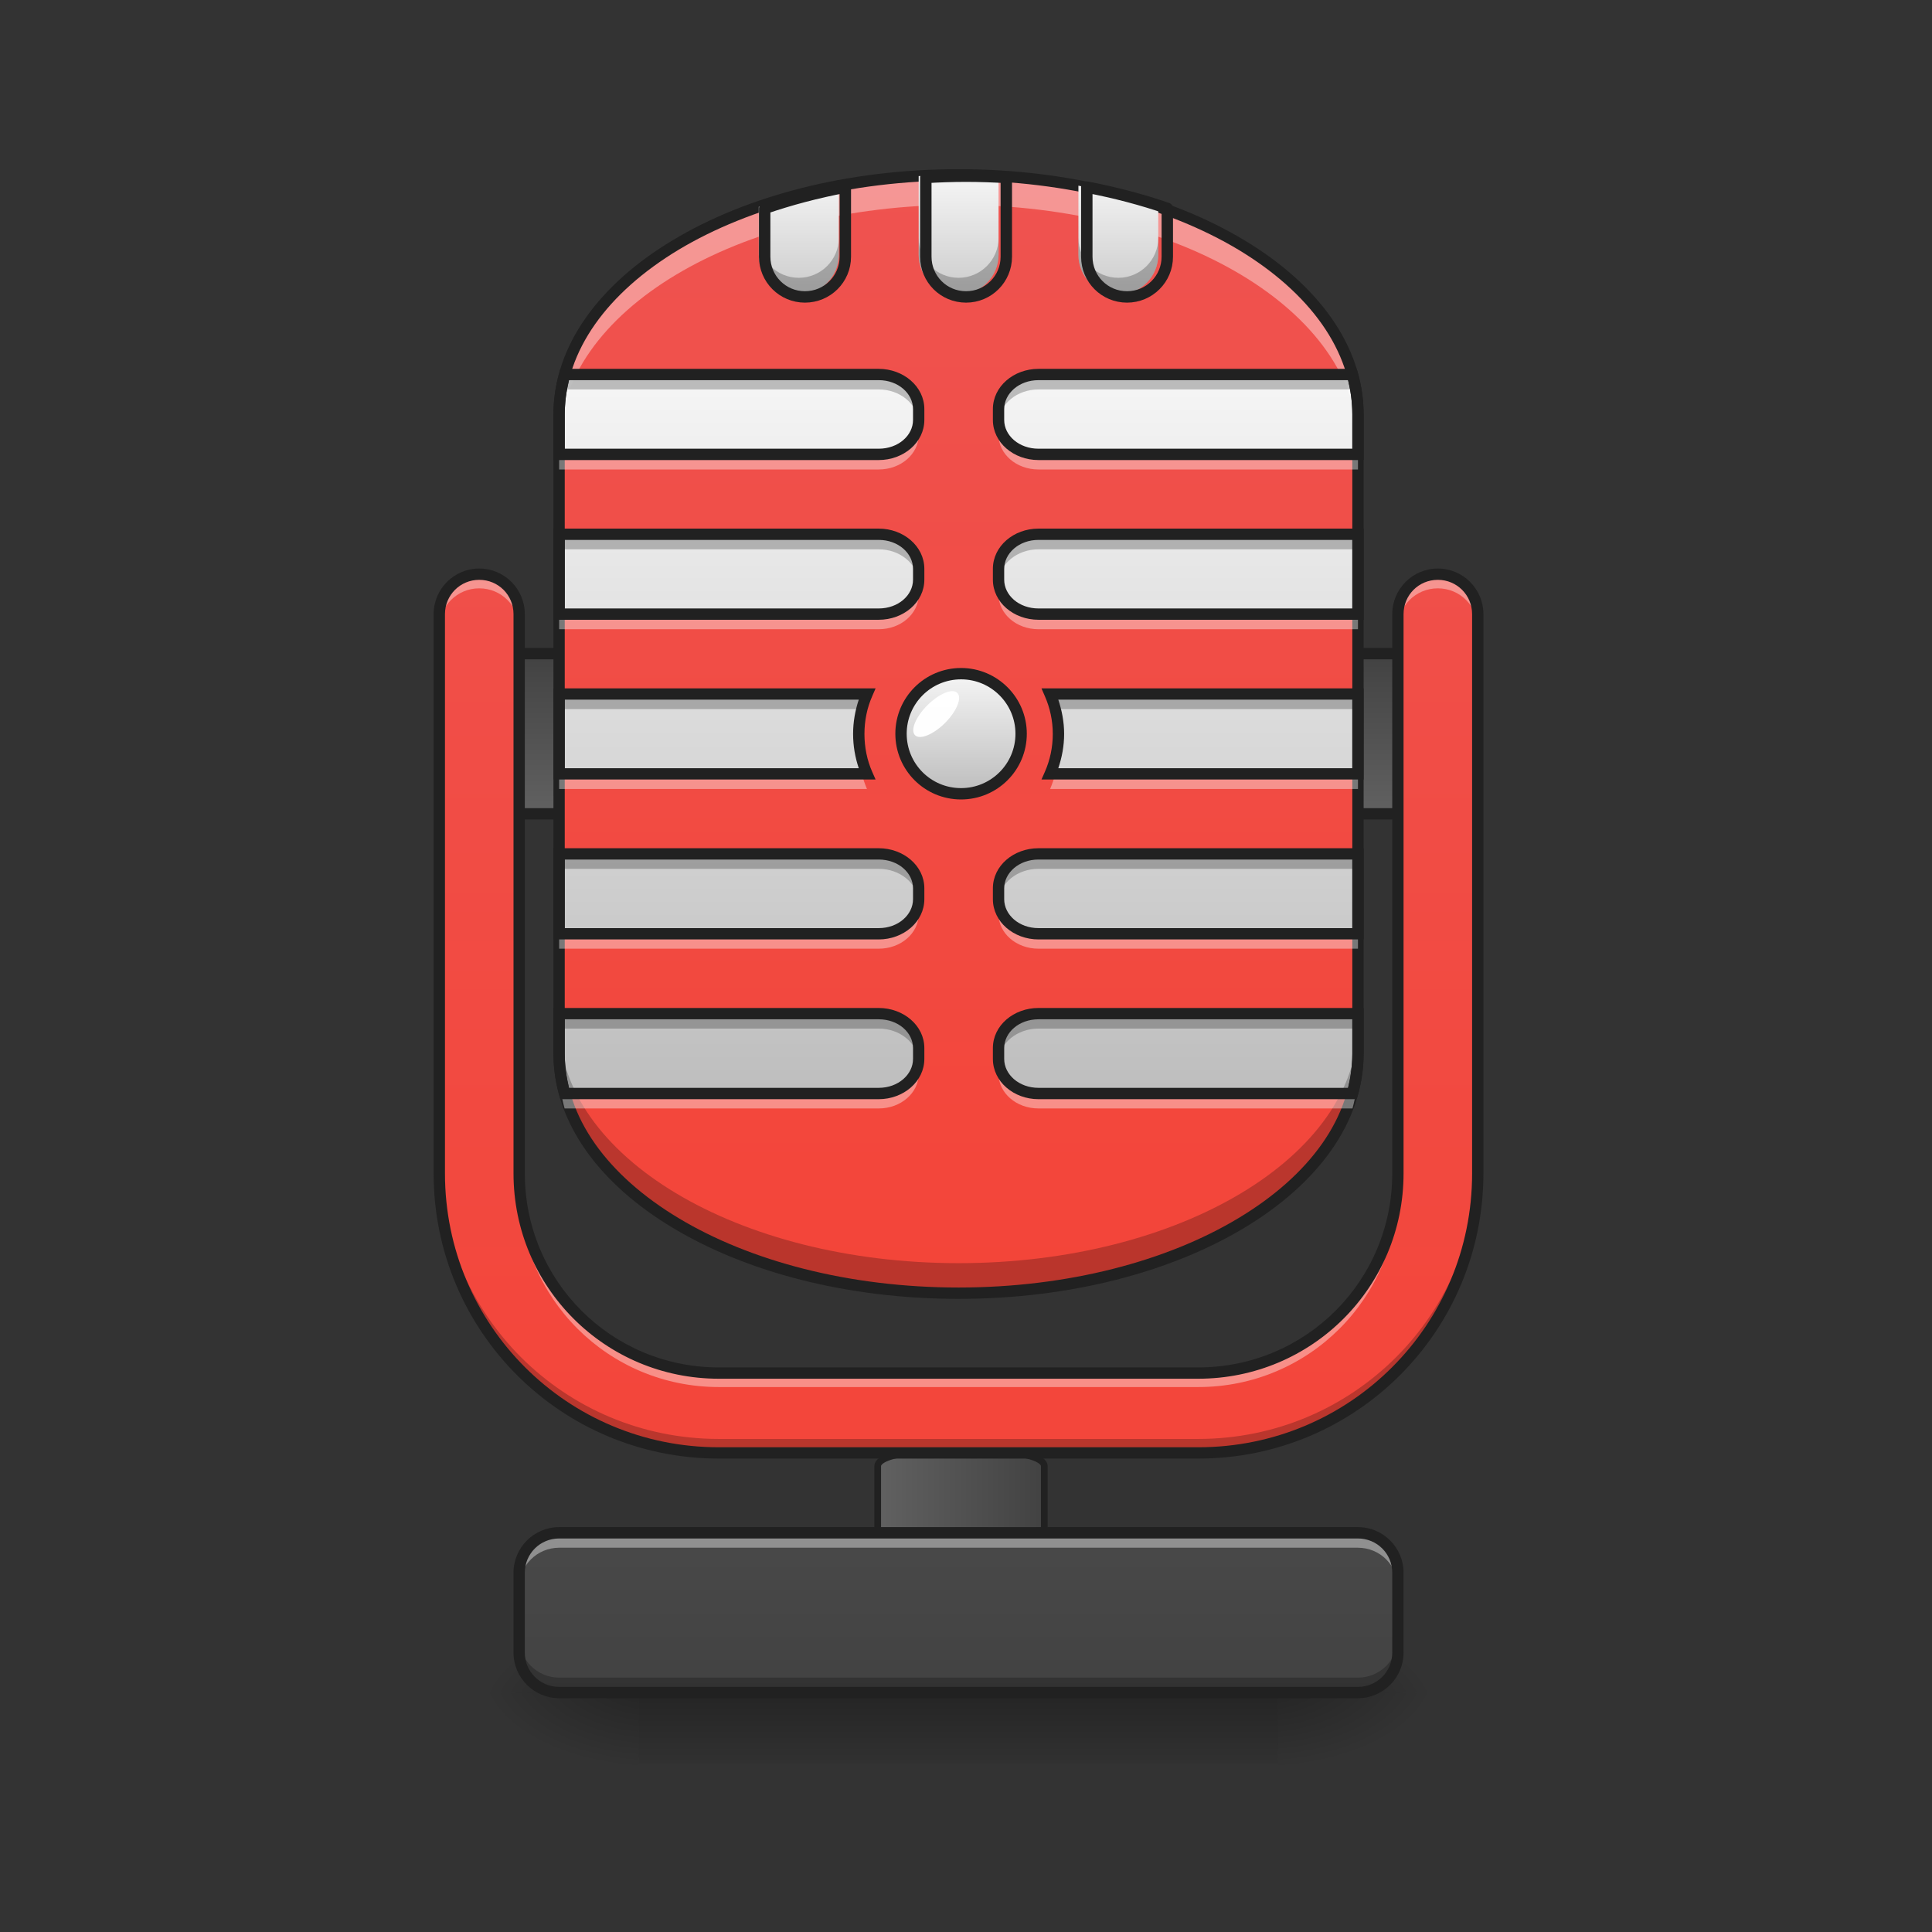 <?xml version="1.0" encoding="UTF-8"?>
<svg xmlns="http://www.w3.org/2000/svg" xmlns:xlink="http://www.w3.org/1999/xlink" width="48pt" height="48pt" viewBox="0 0 48 48" version="1.1">
<rect x="0" y="0" width="48" height="48" fill="#333333" stroke="none"/>
<defs>
<linearGradient id="linear0" gradientUnits="userSpaceOnUse" x1="275.167" y1="170" x2="232.833" y2="170" gradientTransform="matrix(1.04,0,0,0.337,-10.266,140.699)">
<stop offset="0" style="stop-color:rgb(25.882%,25.882%,25.882%);stop-opacity:1;"/>
<stop offset="1" style="stop-color:rgb(38.039%,38.039%,38.039%);stop-opacity:1;"/>
</linearGradient>
<linearGradient id="linear1" gradientUnits="userSpaceOnUse" x1="254" y1="233.5" x2="254" y2="254.667" gradientTransform="matrix(0.094,0,0,0.094,-0,20.158)">
<stop offset="0" style="stop-color:rgb(0%,0%,0%);stop-opacity:0.275;"/>
<stop offset="1" style="stop-color:rgb(0%,0%,0%);stop-opacity:0;"/>
</linearGradient>
<radialGradient id="radial0" gradientUnits="userSpaceOnUse" cx="450.909" cy="189.579" fx="450.909" fy="189.579" r="21.167" gradientTransform="matrix(0,-0.117,-0.211,-0,71.25,95.393)">
<stop offset="0" style="stop-color:rgb(0%,0%,0%);stop-opacity:0.314;"/>
<stop offset="0.222" style="stop-color:rgb(0%,0%,0%);stop-opacity:0.275;"/>
<stop offset="1" style="stop-color:rgb(0%,0%,0%);stop-opacity:0;"/>
</radialGradient>
<radialGradient id="radial1" gradientUnits="userSpaceOnUse" cx="450.909" cy="189.579" fx="450.909" fy="189.579" r="21.167" gradientTransform="matrix(-0,0.117,0.211,0,-23.62,-11.291)">
<stop offset="0" style="stop-color:rgb(0%,0%,0%);stop-opacity:0.314;"/>
<stop offset="0.222" style="stop-color:rgb(0%,0%,0%);stop-opacity:0.275;"/>
<stop offset="1" style="stop-color:rgb(0%,0%,0%);stop-opacity:0;"/>
</radialGradient>
<radialGradient id="radial2" gradientUnits="userSpaceOnUse" cx="450.909" cy="189.579" fx="450.909" fy="189.579" r="21.167" gradientTransform="matrix(-0,-0.117,0.211,-0,-23.62,95.393)">
<stop offset="0" style="stop-color:rgb(0%,0%,0%);stop-opacity:0.314;"/>
<stop offset="0.222" style="stop-color:rgb(0%,0%,0%);stop-opacity:0.275;"/>
<stop offset="1" style="stop-color:rgb(0%,0%,0%);stop-opacity:0;"/>
</radialGradient>
<radialGradient id="radial3" gradientUnits="userSpaceOnUse" cx="450.909" cy="189.579" fx="450.909" fy="189.579" r="21.167" gradientTransform="matrix(0,0.117,-0.211,0,71.25,-11.291)">
<stop offset="0" style="stop-color:rgb(0%,0%,0%);stop-opacity:0.314;"/>
<stop offset="0.222" style="stop-color:rgb(0%,0%,0%);stop-opacity:0.275;"/>
<stop offset="1" style="stop-color:rgb(0%,0%,0%);stop-opacity:0;"/>
</radialGradient>
<linearGradient id="linear2" gradientUnits="userSpaceOnUse" x1="254" y1="233.5" x2="254" y2="43" gradientTransform="matrix(0.094,0,0,0.094,0,20.158)">
<stop offset="0" style="stop-color:rgb(25.882%,25.882%,25.882%);stop-opacity:1;"/>
<stop offset="1" style="stop-color:rgb(38.039%,38.039%,38.039%);stop-opacity:1;"/>
</linearGradient>
<linearGradient id="linear3" gradientUnits="userSpaceOnUse" x1="254" y1="-41.667" x2="254" y2="0.667" gradientTransform="matrix(1,0,0,1,0,0)">
<stop offset="0" style="stop-color:rgb(25.882%,25.882%,25.882%);stop-opacity:1;"/>
<stop offset="1" style="stop-color:rgb(38.039%,38.039%,38.039%);stop-opacity:1;"/>
</linearGradient>
<linearGradient id="linear4" gradientUnits="userSpaceOnUse" x1="254" y1="159.417" x2="254" y2="-168.667" gradientTransform="matrix(0.094,0,0,0.094,0,20.158)">
<stop offset="0" style="stop-color:rgb(95.686%,26.275%,21.176%);stop-opacity:1;"/>
<stop offset="1" style="stop-color:rgb(93.725%,32.549%,31.373%);stop-opacity:1;"/>
</linearGradient>
<linearGradient id="linear5" gradientUnits="userSpaceOnUse" x1="960" y1="1135.118" x2="960" y2="415.118" gradientTransform="matrix(0.025,0,0,0.025,0,-0.992)">
<stop offset="0" style="stop-color:rgb(74.118%,74.118%,74.118%);stop-opacity:1;"/>
<stop offset="1" style="stop-color:rgb(96.078%,96.078%,96.078%);stop-opacity:1;"/>
</linearGradient>
<linearGradient id="linear6" gradientUnits="userSpaceOnUse" x1="254" y1="5.958" x2="254" y2="-25.792" gradientTransform="matrix(1,0,0,1,0,-10.583)">
<stop offset="0" style="stop-color:rgb(74.118%,74.118%,74.118%);stop-opacity:1;"/>
<stop offset="1" style="stop-color:rgb(96.078%,96.078%,96.078%);stop-opacity:1;"/>
</linearGradient>
<linearGradient id="linear7" gradientUnits="userSpaceOnUse" x1="960" y1="1735.117" x2="960" y2="215.117" gradientTransform="matrix(0.025,0,0,0.025,0,-0.992)">
<stop offset="0" style="stop-color:rgb(95.686%,26.275%,21.176%);stop-opacity:1;"/>
<stop offset="1" style="stop-color:rgb(93.725%,32.549%,31.373%);stop-opacity:1;"/>
</linearGradient>
<linearGradient id="linear8" gradientUnits="userSpaceOnUse" x1="960" y1="335.118" x2="960" y2="175.118" gradientTransform="matrix(0.025,0,0,0.025,0,0)">
<stop offset="0" style="stop-color:rgb(74.118%,74.118%,74.118%);stop-opacity:1;"/>
<stop offset="1" style="stop-color:rgb(96.078%,96.078%,96.078%);stop-opacity:1;"/>
</linearGradient>
</defs>
<g id="surface1">
<path style="fill-rule:nonzero;fill:url(#linear0);stroke-width:1.777;stroke-linecap:round;stroke-linejoin:miter;stroke:rgb(12.941%,12.941%,12.941%);stroke-opacity:1;stroke-miterlimit:4;" d="M 242.977 169.505 L 265.016 169.505 C 271.099 169.505 276.015 171.088 276.015 173.046 L 276.015 208.751 C 276.015 210.751 271.099 212.334 265.016 212.334 L 242.977 212.334 C 236.894 212.334 231.978 210.751 231.978 208.751 L 231.978 173.046 C 231.978 171.088 236.894 169.505 242.977 169.505 Z M 242.977 169.505 " transform="matrix(0.094,0,0,0.094,0,20.158)"/>
<path style=" stroke:none;fill-rule:nonzero;fill:url(#linear1);" d="M 15.875 42.051 L 31.754 42.051 L 31.754 43.816 L 15.875 43.816 Z M 15.875 42.051 "/>
<path style=" stroke:none;fill-rule:nonzero;fill:url(#radial0);" d="M 31.754 42.051 L 35.723 42.051 L 35.723 40.066 L 31.754 40.066 Z M 31.754 42.051 "/>
<path style=" stroke:none;fill-rule:nonzero;fill:url(#radial1);" d="M 15.875 42.051 L 11.906 42.051 L 11.906 44.035 L 15.875 44.035 Z M 15.875 42.051 "/>
<path style=" stroke:none;fill-rule:nonzero;fill:url(#radial2);" d="M 15.875 42.051 L 11.906 42.051 L 11.906 40.066 L 15.875 40.066 Z M 15.875 42.051 "/>
<path style=" stroke:none;fill-rule:nonzero;fill:url(#radial3);" d="M 31.754 42.051 L 35.723 42.051 L 35.723 44.035 L 31.754 44.035 Z M 31.754 42.051 "/>
<path style=" stroke:none;fill-rule:nonzero;fill:url(#linear2);" d="M 13.891 38.082 L 33.738 38.082 C 34.285 38.082 34.73 38.527 34.73 39.074 L 34.73 41.059 C 34.73 41.605 34.285 42.051 33.738 42.051 L 13.891 42.051 C 13.344 42.051 12.898 41.605 12.898 41.059 L 12.898 39.074 C 12.898 38.527 13.344 38.082 13.891 38.082 Z M 13.891 38.082 "/>
<path style="fill-rule:nonzero;fill:url(#linear3);stroke-width:3;stroke-linecap:round;stroke-linejoin:round;stroke:rgb(12.941%,12.941%,12.941%);stroke-opacity:1;stroke-miterlimit:4;" d="M 126.988 -41.683 L 381.005 -41.683 L 381.005 0.646 L 126.988 0.646 Z M 126.988 -41.683 " transform="matrix(0.094,0,0,0.094,0,20.158)"/>
<path style=" stroke:none;fill-rule:nonzero;fill:url(#linear4);" d="M 23.816 4.344 C 29.297 4.344 33.738 7.008 33.738 10.297 L 33.738 26.176 C 33.738 29.461 29.297 32.129 23.816 32.129 C 18.336 32.129 13.891 29.461 13.891 26.176 L 13.891 10.297 C 13.891 7.008 18.336 4.344 23.816 4.344 Z M 23.816 4.344 "/>
<path style=" stroke:none;fill-rule:nonzero;fill:url(#linear5);" d="M 14.027 9.305 C 13.938 9.629 13.891 9.961 13.891 10.297 L 13.891 11.289 L 21.832 11.289 C 22.379 11.289 22.824 10.906 22.824 10.434 L 22.824 10.164 C 22.824 9.688 22.379 9.305 21.832 9.305 Z M 25.801 9.305 C 25.25 9.305 24.809 9.688 24.809 10.164 L 24.809 10.434 C 24.809 10.906 25.25 11.289 25.801 11.289 L 33.738 11.289 L 33.738 10.297 C 33.738 9.961 33.691 9.629 33.602 9.305 Z M 13.891 13.273 L 13.891 15.258 L 21.832 15.258 C 22.379 15.258 22.824 14.875 22.824 14.402 L 22.824 14.133 C 22.824 13.656 22.379 13.273 21.832 13.273 Z M 25.801 13.273 C 25.25 13.273 24.809 13.656 24.809 14.133 L 24.809 14.402 C 24.809 14.875 25.25 15.258 25.801 15.258 L 33.738 15.258 L 33.738 13.273 Z M 13.891 17.242 L 13.891 19.227 L 21.539 19.227 C 21.406 18.926 21.336 18.59 21.336 18.234 C 21.336 17.883 21.406 17.547 21.539 17.242 Z M 26.09 17.242 C 26.223 17.547 26.297 17.883 26.297 18.234 C 26.297 18.59 26.223 18.926 26.09 19.227 L 33.738 19.227 L 33.738 17.242 Z M 13.891 21.215 L 13.891 23.199 L 21.832 23.199 C 22.379 23.199 22.824 22.816 22.824 22.34 L 22.824 22.07 C 22.824 21.594 22.379 21.215 21.832 21.215 Z M 25.801 21.215 C 25.25 21.215 24.809 21.594 24.809 22.07 L 24.809 22.34 C 24.809 22.816 25.25 23.199 25.801 23.199 L 33.738 23.199 L 33.738 21.215 Z M 13.891 25.184 L 13.891 26.176 C 13.891 26.512 13.938 26.844 14.027 27.168 L 21.832 27.168 C 22.379 27.168 22.824 26.785 22.824 26.309 L 22.824 26.039 C 22.824 25.566 22.379 25.184 21.832 25.184 Z M 25.801 25.184 C 25.25 25.184 24.809 25.566 24.809 26.039 L 24.809 26.309 C 24.809 26.785 25.25 27.168 25.801 27.168 L 33.602 27.168 C 33.691 26.844 33.738 26.512 33.738 26.176 L 33.738 25.184 Z M 25.801 25.184 "/>
<path style="fill-rule:nonzero;fill:url(#linear6);stroke-width:3;stroke-linecap:round;stroke-linejoin:miter;stroke:rgb(12.941%,12.941%,12.941%);stroke-opacity:1;stroke-miterlimit:4;" d="M 254.017 -36.392 C 262.767 -36.392 269.891 -29.268 269.891 -20.519 C 269.891 -11.728 262.767 -4.645 254.017 -4.645 C 245.227 -4.645 238.144 -11.728 238.144 -20.519 C 238.144 -29.268 245.227 -36.392 254.017 -36.392 Z M 254.017 -36.392 " transform="matrix(0.094,0,0,0.094,0,20.158)"/>
<path style=" stroke:none;fill-rule:nonzero;fill:url(#linear7);" d="M 11.906 14.266 C 11.359 14.266 10.914 14.711 10.914 15.258 L 10.914 29.152 C 10.914 33 14.012 36.098 17.859 36.098 L 29.77 36.098 C 33.617 36.098 36.715 33 36.715 29.152 L 36.715 15.258 C 36.715 14.711 36.273 14.266 35.723 14.266 C 35.172 14.266 34.73 14.711 34.73 15.258 L 34.73 29.152 C 34.73 31.898 32.516 34.113 29.77 34.113 L 17.859 34.113 C 15.113 34.113 12.898 31.898 12.898 29.152 L 12.898 15.258 C 12.898 14.711 12.457 14.266 11.906 14.266 Z M 11.906 14.266 "/>
<path style=" stroke:none;fill-rule:nonzero;fill:rgb(100%,100%,100%);fill-opacity:0.392;" d="M 13.891 38.082 C 13.344 38.082 12.898 38.523 12.898 39.074 L 12.898 39.445 C 12.898 38.895 13.344 38.453 13.891 38.453 L 33.738 38.453 C 34.289 38.453 34.73 38.895 34.73 39.445 L 34.73 39.074 C 34.73 38.523 34.289 38.082 33.738 38.082 Z M 13.891 38.082 "/>
<path style=" stroke:none;fill-rule:nonzero;fill:rgb(0%,0%,0%);fill-opacity:0.235;" d="M 12.898 40.688 L 12.898 41.059 C 12.898 41.609 13.344 42.051 13.891 42.051 L 33.738 42.051 C 34.289 42.051 34.73 41.609 34.73 41.059 L 34.73 40.688 C 34.73 41.234 34.289 41.68 33.738 41.68 L 13.891 41.68 C 13.344 41.68 12.898 41.234 12.898 40.688 Z M 12.898 40.688 "/>
<path style=" stroke:none;fill-rule:nonzero;fill:rgb(12.941%,12.941%,12.941%);fill-opacity:1;" d="M 13.891 37.941 C 13.266 37.941 12.758 38.449 12.758 39.074 L 12.758 41.059 C 12.758 41.684 13.266 42.191 13.891 42.191 L 33.738 42.191 C 34.363 42.191 34.871 41.684 34.871 41.059 L 34.871 39.074 C 34.871 38.449 34.363 37.941 33.738 37.941 Z M 13.891 38.223 L 33.738 38.223 C 34.211 38.223 34.59 38.602 34.59 39.074 L 34.59 41.059 C 34.59 41.531 34.211 41.91 33.738 41.91 L 13.891 41.91 C 13.418 41.91 13.039 41.531 13.039 41.059 L 13.039 39.074 C 13.039 38.602 13.418 38.223 13.891 38.223 Z M 13.891 38.223 "/>
<path style=" stroke:none;fill-rule:nonzero;fill:rgb(100%,100%,100%);fill-opacity:0.392;" d="M 23.816 4.344 C 18.316 4.344 13.891 7 13.891 10.297 L 13.891 11.043 C 13.891 7.742 18.316 5.09 23.816 5.09 C 29.312 5.09 33.738 7.742 33.738 11.043 L 33.738 10.297 C 33.738 7 29.312 4.344 23.816 4.344 Z M 23.816 4.344 "/>
<path style=" stroke:none;fill-rule:nonzero;fill:rgb(0%,0%,0%);fill-opacity:0.235;" d="M 23.816 32.129 C 18.316 32.129 13.891 29.473 13.891 26.176 L 13.891 25.43 C 13.891 28.727 18.316 31.383 23.816 31.383 C 29.312 31.383 33.738 28.727 33.738 25.43 L 33.738 26.176 C 33.738 29.473 29.312 32.129 23.816 32.129 Z M 23.816 32.129 "/>
<path style=" stroke:none;fill-rule:nonzero;fill:rgb(12.941%,12.941%,12.941%);fill-opacity:1;" d="M 23.816 4.203 C 21.043 4.203 18.539 4.871 16.719 5.965 C 14.898 7.055 13.75 8.586 13.75 10.297 L 13.75 26.176 C 13.75 27.887 14.898 29.418 16.719 30.508 C 18.539 31.602 21.043 32.27 23.816 32.27 C 26.586 32.27 29.09 31.602 30.91 30.508 C 32.73 29.418 33.879 27.887 33.879 26.176 L 33.879 10.297 C 33.879 8.586 32.73 7.055 30.91 5.965 C 29.09 4.871 26.586 4.203 23.816 4.203 Z M 23.816 4.484 C 26.539 4.484 29 5.145 30.766 6.203 C 32.531 7.266 33.598 8.711 33.598 10.297 L 33.598 26.176 C 33.598 27.762 32.531 29.207 30.766 30.266 C 29 31.328 26.539 31.988 23.816 31.988 C 21.09 31.988 18.629 31.328 16.863 30.266 C 15.098 29.207 14.031 27.762 14.031 26.176 L 14.031 10.297 C 14.031 8.711 15.098 7.266 16.863 6.203 C 18.629 5.145 21.09 4.484 23.816 4.484 Z M 23.816 4.484 "/>
<path style=" stroke:none;fill-rule:nonzero;fill:rgb(0%,0%,0%);fill-opacity:0.235;" d="M 14.027 9.305 C 13.938 9.629 13.891 9.961 13.891 10.297 L 13.891 10.672 C 13.891 10.332 13.938 10 14.027 9.676 L 21.832 9.676 C 22.359 9.676 22.789 10.031 22.82 10.484 C 22.82 10.469 22.824 10.449 22.824 10.434 L 22.824 10.164 C 22.824 9.688 22.379 9.305 21.832 9.305 Z M 25.801 9.305 C 25.25 9.305 24.809 9.688 24.809 10.164 L 24.809 10.434 C 24.809 10.449 24.809 10.469 24.809 10.484 C 24.84 10.031 25.27 9.676 25.801 9.676 L 33.602 9.676 C 33.691 10 33.738 10.332 33.738 10.672 L 33.738 10.297 C 33.738 9.961 33.691 9.629 33.602 9.305 Z M 13.891 13.273 L 13.891 13.648 L 21.832 13.648 C 22.359 13.648 22.789 14.004 22.82 14.453 C 22.82 14.438 22.824 14.418 22.824 14.402 L 22.824 14.133 C 22.824 13.656 22.379 13.273 21.832 13.273 Z M 25.801 13.273 C 25.25 13.273 24.809 13.656 24.809 14.133 L 24.809 14.402 C 24.809 14.418 24.809 14.438 24.809 14.453 C 24.84 14.004 25.27 13.648 25.801 13.648 L 33.738 13.648 L 33.738 13.273 Z M 13.891 17.242 L 13.891 17.617 L 21.41 17.617 C 21.445 17.488 21.488 17.363 21.539 17.242 Z M 26.09 17.242 C 26.141 17.363 26.184 17.488 26.219 17.617 L 33.738 17.617 L 33.738 17.242 Z M 21.34 18.422 C 21.336 18.484 21.336 18.547 21.336 18.609 C 21.336 18.824 21.359 19.031 21.41 19.227 L 21.539 19.227 C 21.43 18.98 21.363 18.707 21.34 18.422 Z M 26.289 18.422 C 26.266 18.707 26.199 18.98 26.09 19.227 L 26.219 19.227 C 26.27 19.031 26.297 18.824 26.297 18.609 C 26.297 18.547 26.293 18.484 26.289 18.422 Z M 13.891 21.215 L 13.891 21.586 L 21.832 21.586 C 22.359 21.586 22.789 21.941 22.82 22.391 C 22.82 22.375 22.824 22.355 22.824 22.34 L 22.824 22.07 C 22.824 21.594 22.379 21.215 21.832 21.215 Z M 25.801 21.215 C 25.25 21.215 24.809 21.594 24.809 22.07 L 24.809 22.34 C 24.809 22.355 24.809 22.375 24.809 22.391 C 24.84 21.941 25.27 21.586 25.801 21.586 L 33.738 21.586 L 33.738 21.215 Z M 13.891 25.184 L 13.891 25.555 L 21.832 25.555 C 22.359 25.555 22.789 25.91 22.82 26.359 C 22.82 26.344 22.824 26.328 22.824 26.309 L 22.824 26.039 C 22.824 25.566 22.379 25.184 21.832 25.184 Z M 25.801 25.184 C 25.25 25.184 24.809 25.566 24.809 26.039 L 24.809 26.309 C 24.809 26.328 24.809 26.344 24.809 26.359 C 24.84 25.91 25.27 25.555 25.801 25.555 L 33.738 25.555 L 33.738 25.184 Z M 25.801 25.184 "/>
<path style=" stroke:none;fill-rule:nonzero;fill:rgb(100%,100%,100%);fill-opacity:0.392;" d="M 14.027 27.539 C 13.938 27.215 13.891 26.883 13.891 26.547 L 13.891 26.176 C 13.891 26.512 13.938 26.844 14.027 27.168 L 21.832 27.168 C 22.359 27.168 22.789 26.812 22.82 26.359 C 22.82 26.379 22.824 26.395 22.824 26.41 L 22.824 26.68 C 22.824 27.156 22.379 27.539 21.832 27.539 Z M 25.801 27.539 C 25.25 27.539 24.809 27.156 24.809 26.68 L 24.809 26.41 C 24.809 26.395 24.809 26.379 24.809 26.359 C 24.84 26.812 25.27 27.168 25.801 27.168 L 33.602 27.168 C 33.691 26.844 33.738 26.512 33.738 26.176 L 33.738 26.547 C 33.738 26.883 33.691 27.215 33.602 27.539 Z M 13.891 23.57 L 13.891 23.199 L 21.832 23.199 C 22.359 23.199 22.789 22.844 22.82 22.391 C 22.82 22.41 22.824 22.426 22.824 22.441 L 22.824 22.711 C 22.824 23.188 22.379 23.57 21.832 23.57 Z M 25.801 23.57 C 25.25 23.57 24.809 23.188 24.809 22.711 L 24.809 22.441 C 24.809 22.426 24.809 22.41 24.809 22.391 C 24.84 22.844 25.27 23.199 25.801 23.199 L 33.738 23.199 L 33.738 23.57 Z M 13.891 19.602 L 13.891 19.227 L 21.41 19.227 C 21.445 19.355 21.488 19.48 21.539 19.602 Z M 26.09 19.602 C 26.141 19.48 26.184 19.355 26.219 19.227 L 33.738 19.227 L 33.738 19.602 Z M 21.34 18.422 C 21.336 18.359 21.336 18.297 21.336 18.234 C 21.336 18.023 21.359 17.812 21.41 17.617 L 21.539 17.617 C 21.43 17.867 21.363 18.137 21.34 18.422 Z M 26.289 18.422 C 26.266 18.137 26.199 17.867 26.09 17.617 L 26.219 17.617 C 26.27 17.812 26.297 18.023 26.297 18.234 C 26.297 18.297 26.293 18.359 26.289 18.422 Z M 13.891 15.633 L 13.891 15.258 L 21.832 15.258 C 22.359 15.258 22.789 14.902 22.82 14.453 C 22.82 14.469 22.824 14.488 22.824 14.504 L 22.824 14.773 C 22.824 15.25 22.379 15.633 21.832 15.633 Z M 25.801 15.633 C 25.25 15.633 24.809 15.25 24.809 14.773 L 24.809 14.504 C 24.809 14.488 24.809 14.469 24.809 14.453 C 24.84 14.902 25.27 15.258 25.801 15.258 L 33.738 15.258 L 33.738 15.633 Z M 13.891 11.664 L 13.891 11.289 L 21.832 11.289 C 22.359 11.289 22.789 10.934 22.82 10.484 C 22.82 10.5 22.824 10.52 22.824 10.535 L 22.824 10.805 C 22.824 11.281 22.379 11.664 21.832 11.664 Z M 25.801 11.664 C 25.25 11.664 24.809 11.281 24.809 10.805 L 24.809 10.535 C 24.809 10.52 24.809 10.5 24.809 10.484 C 24.84 10.934 25.27 11.289 25.801 11.289 L 33.738 11.289 L 33.738 11.664 Z M 25.801 11.664 "/>
<path style=" stroke:none;fill-rule:nonzero;fill:rgb(12.941%,12.941%,12.941%);fill-opacity:1;" d="M 13.922 9.164 L 13.891 9.27 C 13.801 9.602 13.75 9.945 13.75 10.297 L 13.75 11.43 L 21.832 11.43 C 22.445 11.43 22.965 10.996 22.965 10.434 L 22.965 10.164 C 22.965 9.602 22.445 9.164 21.832 9.164 Z M 25.801 9.164 C 25.184 9.164 24.668 9.602 24.668 10.164 L 24.668 10.434 C 24.668 10.996 25.184 11.43 25.801 11.43 L 33.879 11.43 L 33.879 10.297 C 33.879 9.945 33.828 9.602 33.738 9.27 L 33.707 9.164 Z M 14.137 9.445 L 21.832 9.445 C 22.316 9.445 22.684 9.777 22.684 10.164 L 22.684 10.434 C 22.684 10.82 22.316 11.148 21.832 11.148 L 14.031 11.148 L 14.031 10.297 C 14.031 10.008 14.07 9.723 14.137 9.445 Z M 25.801 9.445 L 33.492 9.445 C 33.559 9.723 33.598 10.008 33.598 10.297 L 33.598 11.148 L 25.801 11.148 C 25.316 11.148 24.949 10.82 24.949 10.434 L 24.949 10.164 C 24.949 9.777 25.316 9.445 25.801 9.445 Z M 13.75 13.133 L 13.75 15.398 L 21.832 15.398 C 22.445 15.398 22.965 14.965 22.965 14.402 L 22.965 14.133 C 22.965 13.57 22.445 13.133 21.832 13.133 Z M 25.801 13.133 C 25.184 13.133 24.668 13.57 24.668 14.133 L 24.668 14.402 C 24.668 14.965 25.184 15.398 25.801 15.398 L 33.879 15.398 L 33.879 13.133 Z M 14.031 13.414 L 21.832 13.414 C 22.316 13.414 22.684 13.746 22.684 14.133 L 22.684 14.402 C 22.684 14.789 22.316 15.117 21.832 15.117 L 14.031 15.117 Z M 25.801 13.414 L 33.598 13.414 L 33.598 15.117 L 25.801 15.117 C 25.316 15.117 24.949 14.789 24.949 14.402 L 24.949 14.133 C 24.949 13.746 25.316 13.414 25.801 13.414 Z M 13.75 17.102 L 13.75 19.367 L 21.754 19.367 L 21.668 19.172 C 21.543 18.887 21.477 18.57 21.477 18.234 C 21.477 17.902 21.543 17.586 21.668 17.301 L 21.754 17.102 Z M 25.875 17.102 L 25.961 17.301 C 26.086 17.586 26.156 17.902 26.156 18.234 C 26.156 18.57 26.086 18.887 25.961 19.172 L 25.875 19.367 L 33.879 19.367 L 33.879 17.102 Z M 14.031 17.383 L 21.336 17.383 C 21.246 17.652 21.195 17.938 21.195 18.234 C 21.195 18.535 21.246 18.82 21.336 19.086 L 14.031 19.086 Z M 26.293 17.383 L 33.598 17.383 L 33.598 19.086 L 26.293 19.086 C 26.383 18.82 26.438 18.535 26.438 18.234 C 26.438 17.938 26.383 17.652 26.293 17.383 Z M 13.75 21.074 L 13.75 23.34 L 21.832 23.34 C 22.445 23.34 22.965 22.902 22.965 22.34 L 22.965 22.07 C 22.965 21.508 22.445 21.074 21.832 21.074 Z M 25.801 21.074 C 25.184 21.074 24.668 21.508 24.668 22.07 L 24.668 22.34 C 24.668 22.902 25.184 23.34 25.801 23.34 L 33.879 23.34 L 33.879 21.074 Z M 14.031 21.355 L 21.832 21.355 C 22.316 21.355 22.684 21.684 22.684 22.07 L 22.684 22.34 C 22.684 22.727 22.316 23.059 21.832 23.059 L 14.031 23.059 Z M 25.801 21.355 L 33.598 21.355 L 33.598 23.059 L 25.801 23.059 C 25.316 23.059 24.949 22.727 24.949 22.34 L 24.949 22.07 C 24.949 21.684 25.316 21.355 25.801 21.355 Z M 13.75 25.043 L 13.75 26.176 C 13.75 26.527 13.801 26.871 13.891 27.203 L 13.922 27.309 L 21.832 27.309 C 22.445 27.309 22.965 26.871 22.965 26.309 L 22.965 26.039 C 22.965 25.477 22.445 25.043 21.832 25.043 Z M 25.801 25.043 C 25.184 25.043 24.668 25.477 24.668 26.039 L 24.668 26.309 C 24.668 26.871 25.184 27.309 25.801 27.309 L 33.707 27.309 L 33.738 27.203 C 33.828 26.871 33.879 26.527 33.879 26.176 L 33.879 25.043 Z M 14.031 25.324 L 21.832 25.324 C 22.316 25.324 22.684 25.652 22.684 26.039 L 22.684 26.309 C 22.684 26.695 22.316 27.027 21.832 27.027 L 14.137 27.027 C 14.07 26.746 14.031 26.465 14.031 26.176 Z M 25.801 25.324 L 33.598 25.324 L 33.598 26.176 C 33.598 26.465 33.559 26.746 33.492 27.027 L 25.801 27.027 C 25.316 27.027 24.949 26.695 24.949 26.309 L 24.949 26.039 C 24.949 25.652 25.316 25.324 25.801 25.324 Z M 25.801 25.324 "/>
<path style=" stroke:none;fill-rule:nonzero;fill:rgb(100%,100%,100%);fill-opacity:0.98;" d="M 23.039 17.523 C 23.332 17.23 23.664 17.094 23.785 17.215 C 23.906 17.336 23.77 17.668 23.48 17.961 C 23.188 18.25 22.855 18.387 22.734 18.266 C 22.613 18.145 22.75 17.812 23.039 17.523 Z M 23.039 17.523 "/>
<path style=" stroke:none;fill-rule:nonzero;fill:rgb(100%,100%,100%);fill-opacity:0.392;" d="M 11.906 14.266 C 11.359 14.266 10.914 14.711 10.914 15.258 L 10.914 15.609 C 10.914 15.059 11.359 14.617 11.906 14.617 C 12.457 14.617 12.898 15.059 12.898 15.609 L 12.898 15.258 C 12.898 14.711 12.457 14.266 11.906 14.266 Z M 35.723 14.266 C 35.172 14.266 34.73 14.711 34.73 15.258 L 34.73 15.609 C 34.73 15.059 35.172 14.617 35.723 14.617 C 36.273 14.617 36.715 15.059 36.715 15.609 L 36.715 15.258 C 36.715 14.711 36.273 14.266 35.723 14.266 Z M 12.898 29.152 L 12.898 29.5 C 12.898 32.25 15.113 34.461 17.859 34.461 L 29.77 34.461 C 32.516 34.461 34.73 32.25 34.73 29.5 L 34.73 29.152 C 34.73 31.898 32.516 34.113 29.77 34.113 L 17.859 34.113 C 15.113 34.113 12.898 31.898 12.898 29.152 Z M 12.898 29.152 "/>
<path style=" stroke:none;fill-rule:nonzero;fill:rgb(0%,0%,0%);fill-opacity:0.235;" d="M 10.914 28.801 L 10.914 29.152 C 10.914 33 14.012 36.098 17.859 36.098 L 29.77 36.098 C 33.617 36.098 36.715 33 36.715 29.152 L 36.715 28.801 C 36.715 32.652 33.617 35.75 29.77 35.75 L 17.859 35.75 C 14.012 35.75 10.914 32.652 10.914 28.801 Z M 10.914 28.801 "/>
<path style=" stroke:none;fill-rule:nonzero;fill:rgb(12.941%,12.941%,12.941%);fill-opacity:1;" d="M 11.906 14.125 C 11.281 14.125 10.773 14.633 10.773 15.258 L 10.773 29.152 C 10.773 33.074 13.938 36.238 17.859 36.238 L 29.77 36.238 C 33.691 36.238 36.855 33.074 36.855 29.152 L 36.855 15.258 C 36.855 14.633 36.348 14.125 35.723 14.125 C 35.098 14.125 34.59 14.633 34.59 15.258 L 34.59 29.152 C 34.59 31.824 32.441 33.973 29.77 33.973 L 17.859 33.973 C 15.188 33.973 13.039 31.824 13.039 29.152 L 13.039 15.258 C 13.039 14.633 12.531 14.125 11.906 14.125 Z M 11.906 14.406 C 12.383 14.406 12.758 14.785 12.758 15.258 L 12.758 29.152 C 12.758 31.977 15.035 34.254 17.859 34.254 L 29.77 34.254 C 32.594 34.254 34.871 31.977 34.871 29.152 L 34.871 15.258 C 34.871 14.785 35.246 14.406 35.723 14.406 C 36.195 14.406 36.574 14.785 36.574 15.258 L 36.574 29.152 C 36.574 32.922 33.543 35.957 29.77 35.957 L 17.859 35.957 C 14.09 35.957 11.055 32.922 11.055 29.152 L 11.055 15.258 C 11.055 14.785 11.434 14.406 11.906 14.406 Z M 11.906 14.406 "/>
<path style=" stroke:none;fill-rule:nonzero;fill:url(#linear8);" d="M 23.816 4.344 C 23.48 4.344 23.148 4.355 22.824 4.375 L 22.824 6.328 C 22.824 6.879 23.266 7.32 23.816 7.32 C 24.363 7.32 24.809 6.879 24.809 6.328 L 24.809 4.375 C 24.48 4.355 24.148 4.344 23.816 4.344 Z M 20.84 4.613 C 20.141 4.746 19.477 4.922 18.852 5.137 L 18.852 6.328 C 18.852 6.879 19.297 7.32 19.844 7.32 C 20.395 7.32 20.84 6.879 20.84 6.328 Z M 26.793 4.613 L 26.793 6.328 C 26.793 6.879 27.234 7.32 27.785 7.32 C 28.332 7.32 28.777 6.879 28.777 6.328 L 28.777 5.137 C 28.156 4.922 27.488 4.746 26.793 4.613 Z M 26.793 4.613 "/>
<path style=" stroke:none;fill-rule:nonzero;fill:rgb(0%,0%,0%);fill-opacity:0.235;" d="M 18.852 5.91 L 18.852 6.328 C 18.852 6.879 19.297 7.32 19.844 7.32 C 20.395 7.32 20.84 6.879 20.84 6.328 L 20.84 5.91 C 20.84 6.457 20.395 6.902 19.844 6.902 C 19.297 6.902 18.852 6.457 18.852 5.91 Z M 22.824 5.91 L 22.824 6.328 C 22.824 6.879 23.266 7.32 23.816 7.32 C 24.363 7.32 24.809 6.879 24.809 6.328 L 24.809 5.91 C 24.809 6.457 24.363 6.902 23.816 6.902 C 23.266 6.902 22.824 6.457 22.824 5.91 Z M 26.793 5.91 L 26.793 6.328 C 26.793 6.879 27.234 7.32 27.785 7.32 C 28.332 7.32 28.777 6.879 28.777 6.328 L 28.777 5.91 C 28.777 6.457 28.332 6.902 27.785 6.902 C 27.234 6.902 26.793 6.457 26.793 5.91 Z M 26.793 5.91 "/>
<path style="fill:none;stroke-width:11.339;stroke-linecap:round;stroke-linejoin:round;stroke:rgb(12.941%,12.941%,12.941%);stroke-opacity:1;stroke-miterlimit:4;" d="M 960.066 175.101 C 946.524 175.101 933.139 175.574 920.07 176.361 L 920.07 255.094 C 920.07 277.296 937.863 295.09 960.066 295.09 C 982.111 295.09 1000.062 277.296 1000.062 255.094 L 1000.062 176.361 C 986.835 175.574 973.45 175.101 960.066 175.101 Z M 840.077 185.966 C 811.891 191.32 785.122 198.406 759.927 207.067 L 759.927 255.094 C 759.927 277.296 777.878 295.09 799.924 295.09 C 822.126 295.09 840.077 277.296 840.077 255.094 Z M 1080.054 185.966 L 1080.054 255.094 C 1080.054 277.296 1097.848 295.09 1120.051 295.09 C 1142.096 295.09 1160.047 277.296 1160.047 255.094 L 1160.047 207.067 C 1135.01 198.406 1108.083 191.32 1080.054 185.966 Z M 1080.054 185.966 " transform="matrix(0.025,0,0,0.025,0,0)"/>
</g>
</svg>
